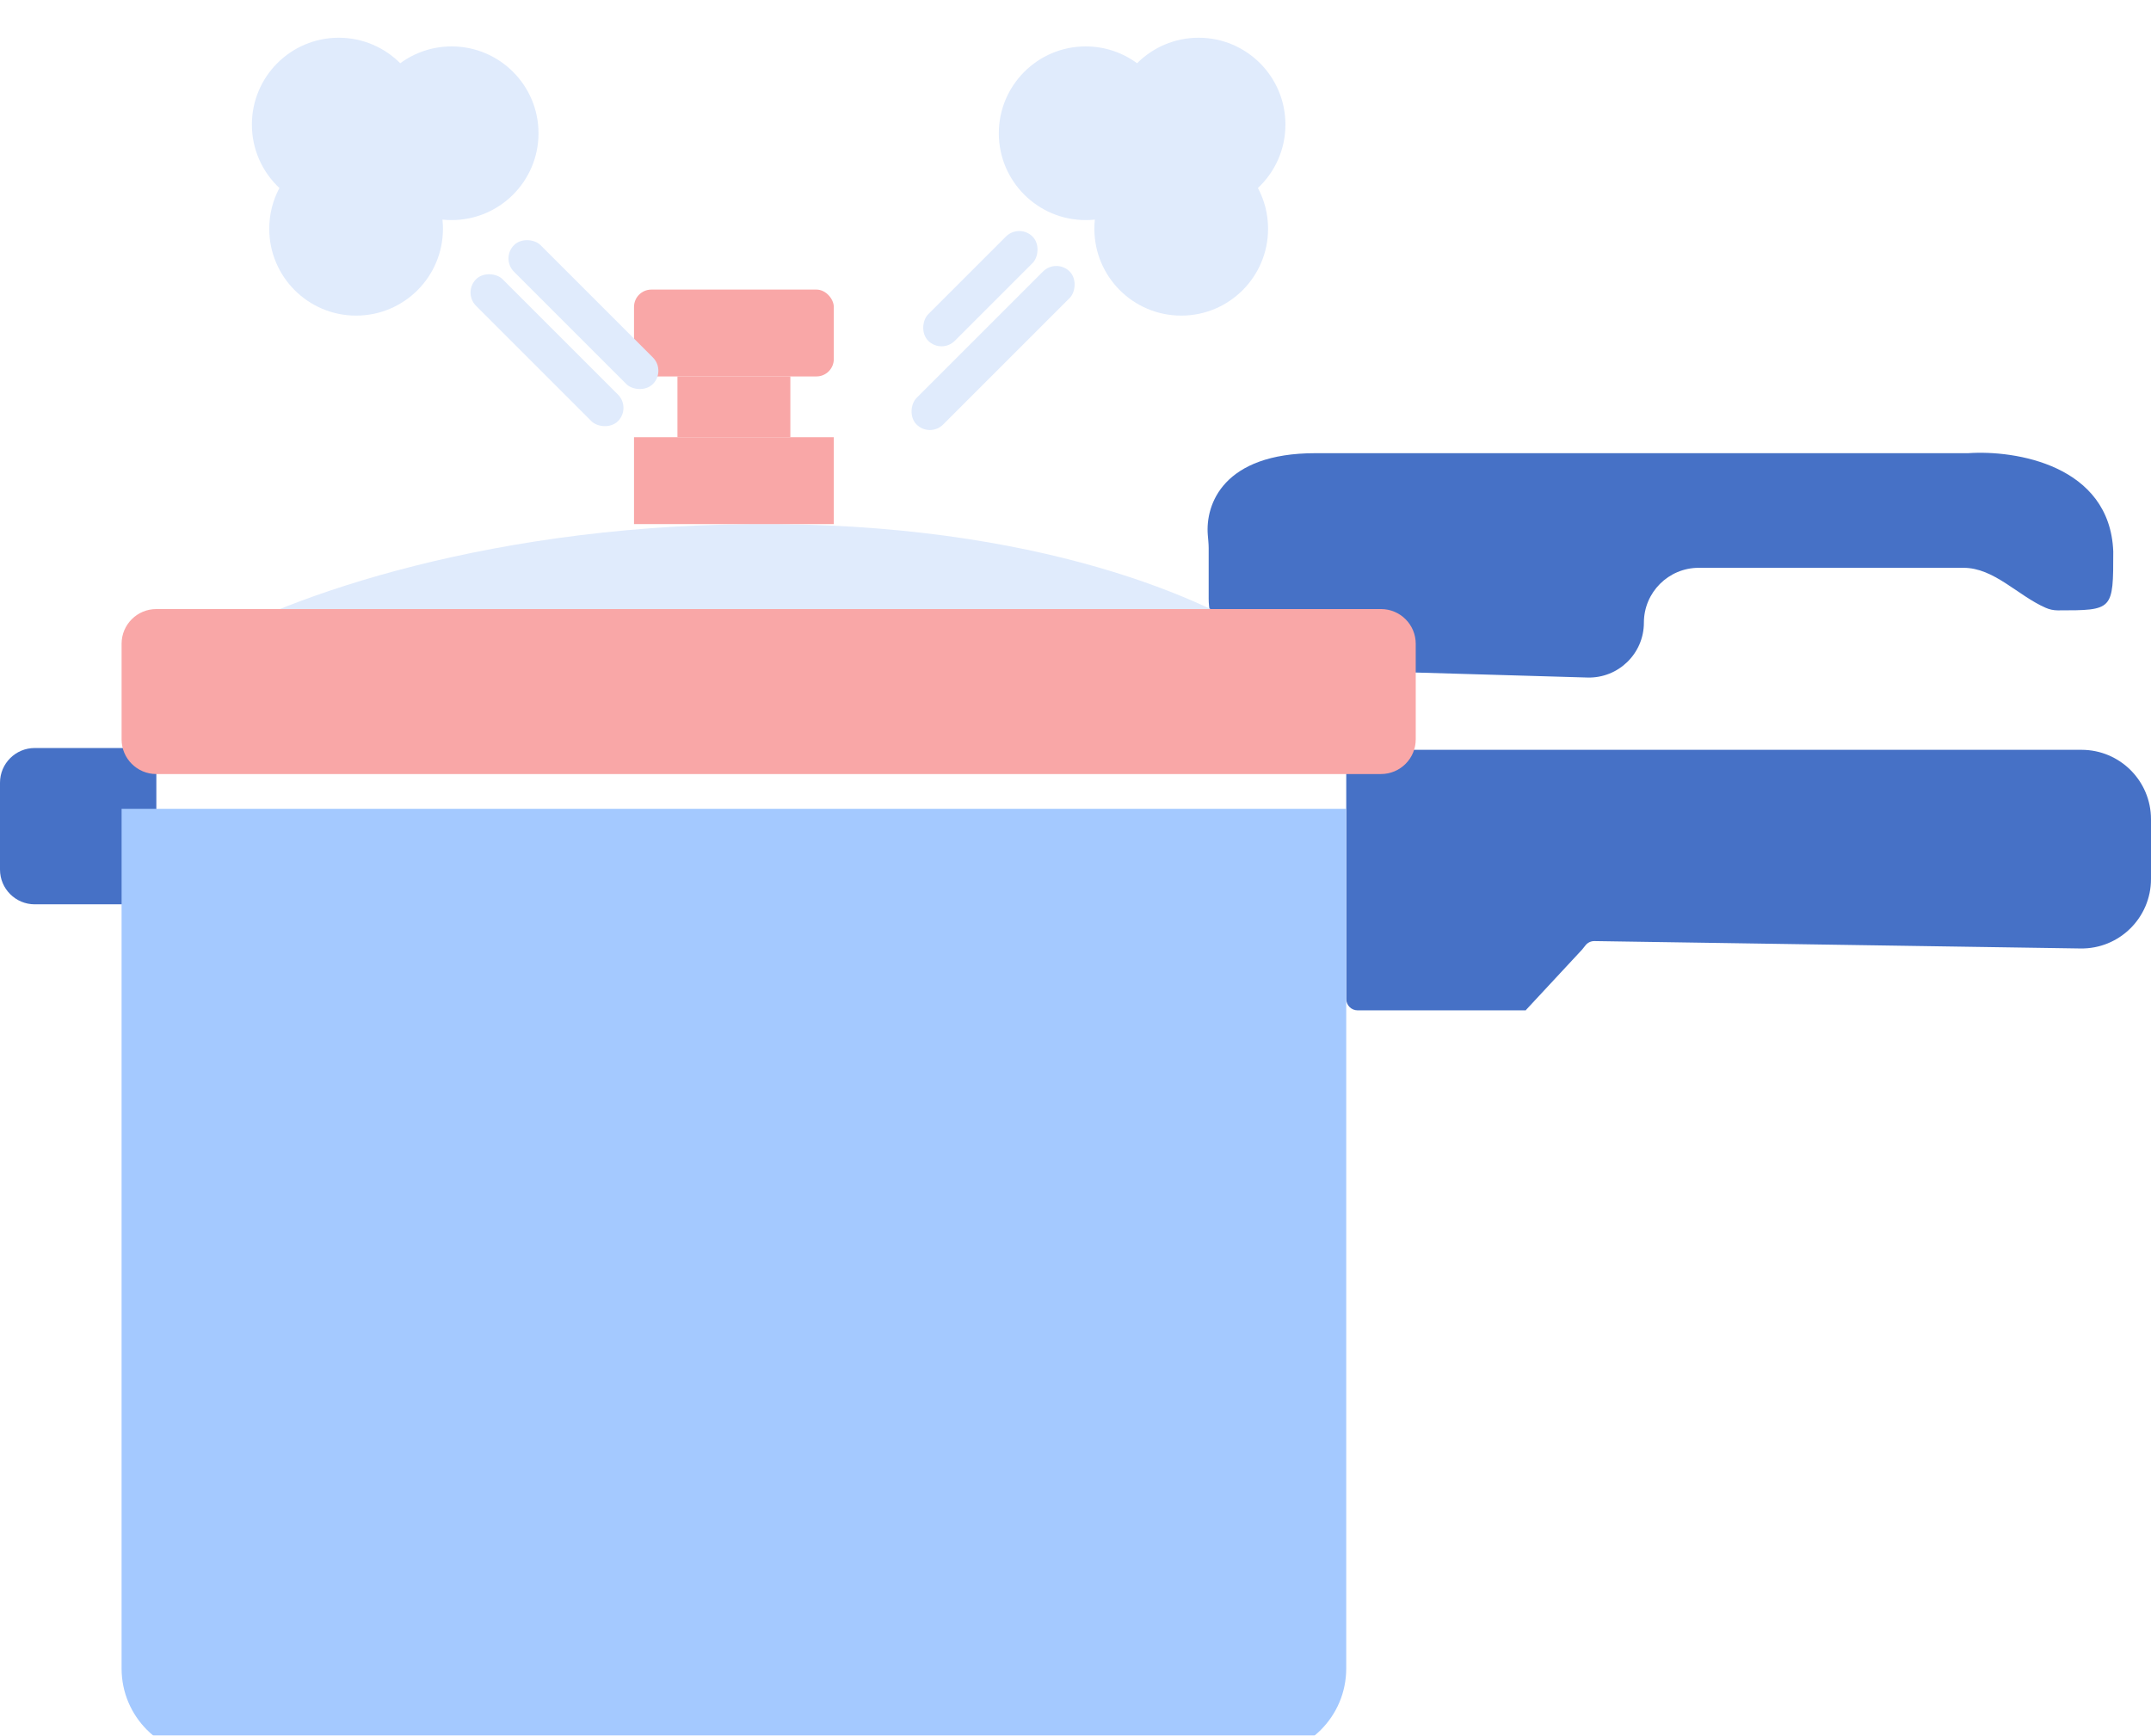 <svg width="57" height="46" viewBox="0 0 57 46" fill="none" xmlns="http://www.w3.org/2000/svg">
<g filter="url(#filter0_ii_5_64)">
<path fill-rule="evenodd" clip-rule="evenodd" d="M35.675 20.173C35.675 20.007 35.809 19.873 35.975 19.873H40.429H41.429H45.952H46.182H55.159C56.176 19.873 57 20.697 57 21.714V23.297C57 24.325 56.158 25.154 55.131 25.138L42.254 24.942C42.161 24.94 42.074 24.981 42.016 25.053L41.925 25.167L40.439 26.766C40.438 26.767 40.437 26.769 40.437 26.771C40.437 26.775 40.433 26.778 40.429 26.778H40.429H35.975C35.809 26.778 35.675 26.643 35.675 26.478V20.173Z" fill="#4671C6"/>
</g>
<g filter="url(#filter1_ii_5_64)">
<path d="M34.856 12.011C32.416 12.011 31.939 13.363 32.006 14.18C32.015 14.297 32.029 14.413 32.029 14.53V15.868C32.029 16.863 32.819 17.677 33.813 17.709L37.57 17.826L42.066 17.957C42.885 17.98 43.562 17.323 43.562 16.503C43.562 15.7 44.214 15.049 45.017 15.049H52.03C52.843 15.049 53.463 15.781 54.207 16.108C54.306 16.152 54.414 16.177 54.53 16.177C56 16.177 56 16.177 56 14.615C55.91 12.323 53.399 11.924 52.156 12.011H34.856Z" fill="#4671C6"/>
</g>
<g filter="url(#filter2_ii_5_64)">
<path d="M0 20.745C0 20.237 0.412 19.825 0.921 19.825H4.143V23.968H0.921C0.412 23.968 0 23.555 0 23.047V20.745Z" fill="#4671C6"/>
</g>
<g filter="url(#filter3_i_5_64)">
<path d="M4.143 20.515H36.595V43.301C36.595 44.572 35.565 45.602 34.294 45.602H6.444C5.173 45.602 4.143 44.572 4.143 43.301V20.515Z" fill="#A4C9FF"/>
</g>
<g filter="url(#filter4_i_5_64)">
<path d="M34.754 16.236C33.373 15.193 29 13.035 21.52 12.97C14.04 12.905 8.501 14.891 6.209 16.236H34.754Z" fill="#E0EBFC"/>
</g>
<path d="M3.222 17.063C3.222 16.554 3.634 16.142 4.143 16.142H36.595C37.104 16.142 37.516 16.554 37.516 17.063V19.595C37.516 20.103 37.104 20.515 36.595 20.515H4.143C3.634 20.515 3.222 20.103 3.222 19.595V17.063Z" fill="#F9A7A7"/>
<g filter="url(#filter5_i_5_64)">
<rect x="17.722" y="6.754" width="5.294" height="2.302" rx="0.46" fill="#F9A7A7"/>
</g>
<g filter="url(#filter6_i_5_64)">
<rect x="18.873" y="9.056" width="2.992" height="1.611" fill="#F9A7A7"/>
</g>
<g filter="url(#filter7_i_5_64)">
<rect x="17.722" y="10.667" width="5.294" height="2.302" fill="#F9A7A7"/>
</g>
<g filter="url(#filter8_f_5_64)">
<rect x="27.009" y="5.917" width="0.996" height="3.908" rx="0.498" transform="rotate(45 27.009 5.917)" fill="#E0EBFC"/>
</g>
<g filter="url(#filter9_f_5_64)">
<rect x="27.992" y="6.843" width="0.996" height="5.736" rx="0.498" transform="rotate(45 27.992 6.843)" fill="#E0EBFC"/>
</g>
<g filter="url(#filter10_f_5_64)">
<rect x="17.653" y="9.826" width="0.996" height="5.205" rx="0.498" transform="rotate(135 17.653 9.826)" fill="#E0EBFC"/>
</g>
<g filter="url(#filter11_f_5_64)">
<rect x="16.728" y="10.81" width="0.996" height="5.319" rx="0.498" transform="rotate(135 16.728 10.81)" fill="#E0EBFC"/>
</g>
<g filter="url(#filter12_f_5_64)">
<path fill-rule="evenodd" clip-rule="evenodd" d="M7.404 4.983C6.955 4.563 6.675 3.965 6.675 3.302C6.675 2.03 7.705 1 8.976 1C9.613 1 10.189 1.259 10.606 1.676C10.987 1.396 11.459 1.23 11.968 1.23C13.239 1.23 14.27 2.261 14.27 3.532C14.27 4.803 13.239 5.833 11.968 5.833C11.886 5.833 11.805 5.829 11.725 5.821C11.734 5.9 11.738 5.981 11.738 6.063C11.738 7.335 10.708 8.365 9.437 8.365C8.165 8.365 7.135 7.335 7.135 6.063C7.135 5.673 7.232 5.305 7.404 4.983Z" fill="#E0EBFC"/>
</g>
<g filter="url(#filter13_f_5_64)">
<path fill-rule="evenodd" clip-rule="evenodd" d="M33.334 4.983C33.783 4.563 34.063 3.965 34.063 3.302C34.063 2.03 33.033 1 31.762 1C31.125 1 30.549 1.259 30.132 1.676C29.751 1.396 29.28 1.23 28.77 1.23C27.499 1.23 26.468 2.261 26.468 3.532C26.468 4.803 27.499 5.833 28.77 5.833C28.852 5.833 28.933 5.829 29.013 5.821C29.004 5.9 29 5.981 29 6.063C29 7.335 30.03 8.365 31.302 8.365C32.573 8.365 33.603 7.335 33.603 6.063C33.603 5.673 33.506 5.305 33.334 4.983Z" fill="#E0EBFC"/>
</g>
<defs>
<filter id="filter0_ii_5_64" x="34.754" y="18.952" width="23.167" height="8.746" filterUnits="userSpaceOnUse" color-interpolation-filters="sRGB">
<feFlood flood-opacity="0" result="BackgroundImageFix"/>
<feBlend mode="normal" in="SourceGraphic" in2="BackgroundImageFix" result="shape"/>
<feColorMatrix in="SourceAlpha" type="matrix" values="0 0 0 0 0 0 0 0 0 0 0 0 0 0 0 0 0 0 127 0" result="hardAlpha"/>
<feOffset dx="-0.921" dy="0.921"/>
<feGaussianBlur stdDeviation="0.921"/>
<feComposite in2="hardAlpha" operator="arithmetic" k2="-1" k3="1"/>
<feColorMatrix type="matrix" values="0 0 0 0 1 0 0 0 0 1 0 0 0 0 1 0 0 0 0.15 0"/>
<feBlend mode="normal" in2="shape" result="effect1_innerShadow_5_64"/>
<feColorMatrix in="SourceAlpha" type="matrix" values="0 0 0 0 0 0 0 0 0 0 0 0 0 0 0 0 0 0 127 0" result="hardAlpha"/>
<feOffset dx="0.921" dy="-0.921"/>
<feGaussianBlur stdDeviation="0.921"/>
<feComposite in2="hardAlpha" operator="arithmetic" k2="-1" k3="1"/>
<feColorMatrix type="matrix" values="0 0 0 0 0 0 0 0 0 0 0 0 0 0 0 0 0 0 0.15 0"/>
<feBlend mode="normal" in2="effect1_innerShadow_5_64" result="effect2_innerShadow_5_64"/>
</filter>
<filter id="filter1_ii_5_64" x="31.079" y="11.079" width="25.841" height="7.799" filterUnits="userSpaceOnUse" color-interpolation-filters="sRGB">
<feFlood flood-opacity="0" result="BackgroundImageFix"/>
<feBlend mode="normal" in="SourceGraphic" in2="BackgroundImageFix" result="shape"/>
<feColorMatrix in="SourceAlpha" type="matrix" values="0 0 0 0 0 0 0 0 0 0 0 0 0 0 0 0 0 0 127 0" result="hardAlpha"/>
<feOffset dx="-0.921" dy="0.921"/>
<feGaussianBlur stdDeviation="0.921"/>
<feComposite in2="hardAlpha" operator="arithmetic" k2="-1" k3="1"/>
<feColorMatrix type="matrix" values="0 0 0 0 1 0 0 0 0 1 0 0 0 0 1 0 0 0 0.15 0"/>
<feBlend mode="normal" in2="shape" result="effect1_innerShadow_5_64"/>
<feColorMatrix in="SourceAlpha" type="matrix" values="0 0 0 0 0 0 0 0 0 0 0 0 0 0 0 0 0 0 127 0" result="hardAlpha"/>
<feOffset dx="0.921" dy="-0.921"/>
<feGaussianBlur stdDeviation="0.921"/>
<feComposite in2="hardAlpha" operator="arithmetic" k2="-1" k3="1"/>
<feColorMatrix type="matrix" values="0 0 0 0 0 0 0 0 0 0 0 0 0 0 0 0 0 0 0.15 0"/>
<feBlend mode="normal" in2="effect1_innerShadow_5_64" result="effect2_innerShadow_5_64"/>
</filter>
<filter id="filter2_ii_5_64" x="-0.921" y="18.904" width="5.984" height="5.984" filterUnits="userSpaceOnUse" color-interpolation-filters="sRGB">
<feFlood flood-opacity="0" result="BackgroundImageFix"/>
<feBlend mode="normal" in="SourceGraphic" in2="BackgroundImageFix" result="shape"/>
<feColorMatrix in="SourceAlpha" type="matrix" values="0 0 0 0 0 0 0 0 0 0 0 0 0 0 0 0 0 0 127 0" result="hardAlpha"/>
<feOffset dx="-0.921" dy="0.921"/>
<feGaussianBlur stdDeviation="0.921"/>
<feComposite in2="hardAlpha" operator="arithmetic" k2="-1" k3="1"/>
<feColorMatrix type="matrix" values="0 0 0 0 1 0 0 0 0 1 0 0 0 0 1 0 0 0 0.2 0"/>
<feBlend mode="normal" in2="shape" result="effect1_innerShadow_5_64"/>
<feColorMatrix in="SourceAlpha" type="matrix" values="0 0 0 0 0 0 0 0 0 0 0 0 0 0 0 0 0 0 127 0" result="hardAlpha"/>
<feOffset dx="0.921" dy="-0.921"/>
<feGaussianBlur stdDeviation="0.921"/>
<feComposite in2="hardAlpha" operator="arithmetic" k2="-1" k3="1"/>
<feColorMatrix type="matrix" values="0 0 0 0 0 0 0 0 0 0 0 0 0 0 0 0 0 0 0.25 0"/>
<feBlend mode="normal" in2="effect1_innerShadow_5_64" result="effect2_innerShadow_5_64"/>
</filter>
<filter id="filter3_i_5_64" x="3.222" y="20.515" width="33.373" height="26.008" filterUnits="userSpaceOnUse" color-interpolation-filters="sRGB">
<feFlood flood-opacity="0" result="BackgroundImageFix"/>
<feBlend mode="normal" in="SourceGraphic" in2="BackgroundImageFix" result="shape"/>
<feColorMatrix in="SourceAlpha" type="matrix" values="0 0 0 0 0 0 0 0 0 0 0 0 0 0 0 0 0 0 127 0" result="hardAlpha"/>
<feOffset dx="-0.921" dy="0.921"/>
<feGaussianBlur stdDeviation="0.921"/>
<feComposite in2="hardAlpha" operator="arithmetic" k2="-1" k3="1"/>
<feColorMatrix type="matrix" values="0 0 0 0 1 0 0 0 0 1 0 0 0 0 1 0 0 0 0.2 0"/>
<feBlend mode="normal" in2="shape" result="effect1_innerShadow_5_64"/>
</filter>
<filter id="filter4_i_5_64" x="5.289" y="12.968" width="29.465" height="4.189" filterUnits="userSpaceOnUse" color-interpolation-filters="sRGB">
<feFlood flood-opacity="0" result="BackgroundImageFix"/>
<feBlend mode="normal" in="SourceGraphic" in2="BackgroundImageFix" result="shape"/>
<feColorMatrix in="SourceAlpha" type="matrix" values="0 0 0 0 0 0 0 0 0 0 0 0 0 0 0 0 0 0 127 0" result="hardAlpha"/>
<feOffset dx="-0.921" dy="0.921"/>
<feGaussianBlur stdDeviation="0.921"/>
<feComposite in2="hardAlpha" operator="arithmetic" k2="-1" k3="1"/>
<feColorMatrix type="matrix" values="0 0 0 0 1 0 0 0 0 1 0 0 0 0 1 0 0 0 0.2 0"/>
<feBlend mode="normal" in2="shape" result="effect1_innerShadow_5_64"/>
</filter>
<filter id="filter5_i_5_64" x="16.802" y="6.754" width="6.214" height="3.222" filterUnits="userSpaceOnUse" color-interpolation-filters="sRGB">
<feFlood flood-opacity="0" result="BackgroundImageFix"/>
<feBlend mode="normal" in="SourceGraphic" in2="BackgroundImageFix" result="shape"/>
<feColorMatrix in="SourceAlpha" type="matrix" values="0 0 0 0 0 0 0 0 0 0 0 0 0 0 0 0 0 0 127 0" result="hardAlpha"/>
<feOffset dx="-0.921" dy="0.921"/>
<feGaussianBlur stdDeviation="0.921"/>
<feComposite in2="hardAlpha" operator="arithmetic" k2="-1" k3="1"/>
<feColorMatrix type="matrix" values="0 0 0 0 0 0 0 0 0 0 0 0 0 0 0 0 0 0 0.09 0"/>
<feBlend mode="normal" in2="shape" result="effect1_innerShadow_5_64"/>
</filter>
<filter id="filter6_i_5_64" x="17.952" y="9.056" width="3.913" height="2.532" filterUnits="userSpaceOnUse" color-interpolation-filters="sRGB">
<feFlood flood-opacity="0" result="BackgroundImageFix"/>
<feBlend mode="normal" in="SourceGraphic" in2="BackgroundImageFix" result="shape"/>
<feColorMatrix in="SourceAlpha" type="matrix" values="0 0 0 0 0 0 0 0 0 0 0 0 0 0 0 0 0 0 127 0" result="hardAlpha"/>
<feOffset dx="-0.921" dy="0.921"/>
<feGaussianBlur stdDeviation="0.921"/>
<feComposite in2="hardAlpha" operator="arithmetic" k2="-1" k3="1"/>
<feColorMatrix type="matrix" values="0 0 0 0 0 0 0 0 0 0 0 0 0 0 0 0 0 0 0.09 0"/>
<feBlend mode="normal" in2="shape" result="effect1_innerShadow_5_64"/>
</filter>
<filter id="filter7_i_5_64" x="16.802" y="10.667" width="6.214" height="3.222" filterUnits="userSpaceOnUse" color-interpolation-filters="sRGB">
<feFlood flood-opacity="0" result="BackgroundImageFix"/>
<feBlend mode="normal" in="SourceGraphic" in2="BackgroundImageFix" result="shape"/>
<feColorMatrix in="SourceAlpha" type="matrix" values="0 0 0 0 0 0 0 0 0 0 0 0 0 0 0 0 0 0 127 0" result="hardAlpha"/>
<feOffset dx="-0.921" dy="0.921"/>
<feGaussianBlur stdDeviation="0.921"/>
<feComposite in2="hardAlpha" operator="arithmetic" k2="-1" k3="1"/>
<feColorMatrix type="matrix" values="0 0 0 0 0 0 0 0 0 0 0 0 0 0 0 0 0 0 0.09 0"/>
<feBlend mode="normal" in2="shape" result="effect1_innerShadow_5_64"/>
</filter>
<filter id="filter8_f_5_64" x="23.531" y="5.203" width="4.896" height="4.896" filterUnits="userSpaceOnUse" color-interpolation-filters="sRGB">
<feFlood flood-opacity="0" result="BackgroundImageFix"/>
<feBlend mode="normal" in="SourceGraphic" in2="BackgroundImageFix" result="shape"/>
<feGaussianBlur stdDeviation="0.46" result="effect1_foregroundBlur_5_64"/>
</filter>
<filter id="filter9_f_5_64" x="23.222" y="6.128" width="6.189" height="6.189" filterUnits="userSpaceOnUse" color-interpolation-filters="sRGB">
<feFlood flood-opacity="0" result="BackgroundImageFix"/>
<feBlend mode="normal" in="SourceGraphic" in2="BackgroundImageFix" result="shape"/>
<feGaussianBlur stdDeviation="0.46" result="effect1_foregroundBlur_5_64"/>
</filter>
<filter id="filter10_f_5_64" x="12.785" y="5.662" width="5.353" height="5.353" filterUnits="userSpaceOnUse" color-interpolation-filters="sRGB">
<feFlood flood-opacity="0" result="BackgroundImageFix"/>
<feBlend mode="normal" in="SourceGraphic" in2="BackgroundImageFix" result="shape"/>
<feGaussianBlur stdDeviation="0.345" result="effect1_foregroundBlur_5_64"/>
</filter>
<filter id="filter11_f_5_64" x="11.779" y="6.564" width="5.434" height="5.434" filterUnits="userSpaceOnUse" color-interpolation-filters="sRGB">
<feFlood flood-opacity="0" result="BackgroundImageFix"/>
<feBlend mode="normal" in="SourceGraphic" in2="BackgroundImageFix" result="shape"/>
<feGaussianBlur stdDeviation="0.345" result="effect1_foregroundBlur_5_64"/>
</filter>
<filter id="filter12_f_5_64" x="5.984" y="0.31" width="8.976" height="8.746" filterUnits="userSpaceOnUse" color-interpolation-filters="sRGB">
<feFlood flood-opacity="0" result="BackgroundImageFix"/>
<feBlend mode="normal" in="SourceGraphic" in2="BackgroundImageFix" result="shape"/>
<feGaussianBlur stdDeviation="0.345" result="effect1_foregroundBlur_5_64"/>
</filter>
<filter id="filter13_f_5_64" x="25.548" y="0.079" width="9.437" height="9.206" filterUnits="userSpaceOnUse" color-interpolation-filters="sRGB">
<feFlood flood-opacity="0" result="BackgroundImageFix"/>
<feBlend mode="normal" in="SourceGraphic" in2="BackgroundImageFix" result="shape"/>
<feGaussianBlur stdDeviation="0.46" result="effect1_foregroundBlur_5_64"/>
</filter>
</defs>
</svg>
